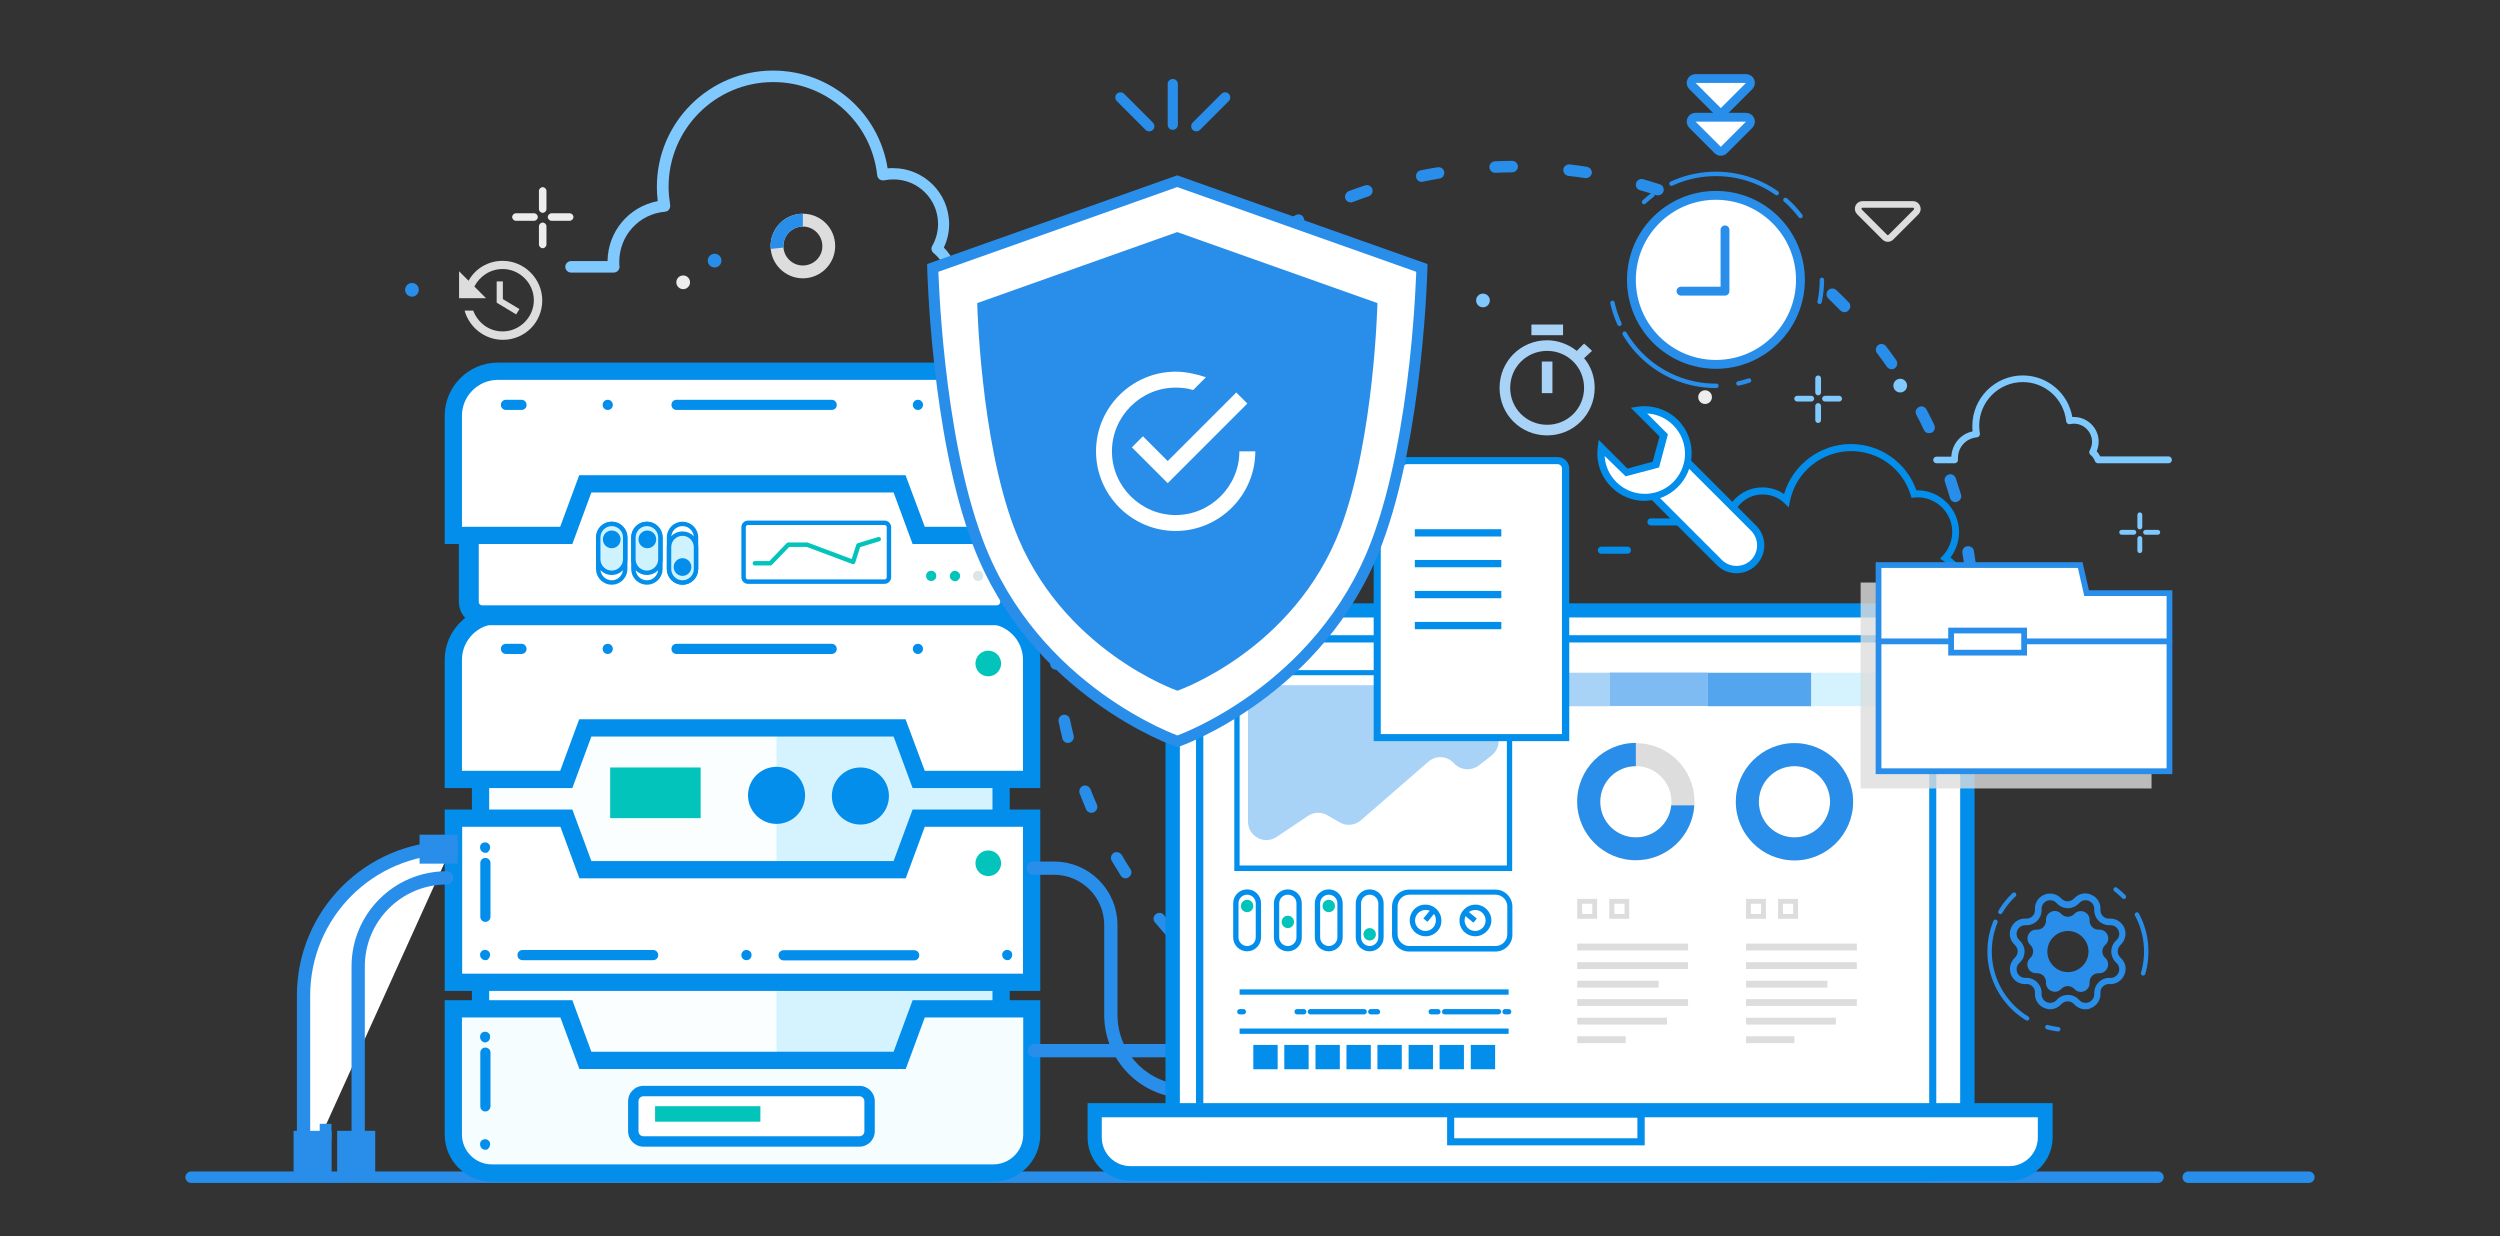 <?xml version="1.0" encoding="utf-8"?>
<!-- Generator: Adobe Illustrator 20.1.0, SVG Export Plug-In . SVG Version: 6.00 Build 0)  -->
<svg version="1.1" xmlns="http://www.w3.org/2000/svg" xmlns:xlink="http://www.w3.org/1999/xlink" x="0px" y="0px"
	 viewBox="0 0 1130 558.8" style="enable-background:new 0 0 1130 558.8;" xml:space="preserve">
<rect x="0" y="0" width="1130" height="558.8" fill="#333333" stroke="none"/>
<style type="text/css">
	
		.st0{fill-rule:evenodd;clip-rule:evenodd;fill:#BC1723;stroke:#80C9FF;stroke-linecap:round;stroke-linejoin:round;stroke-miterlimit:10;}
	.st1{fill-rule:evenodd;clip-rule:evenodd;fill:none;stroke:#EDEDED;stroke-miterlimit:10;}
	
		.st2{fill-rule:evenodd;clip-rule:evenodd;fill:#FFFFFF;stroke:#80C9FF;stroke-width:2;stroke-linecap:round;stroke-linejoin:round;stroke-miterlimit:10;}
	.st3{fill-rule:evenodd;clip-rule:evenodd;fill:#EDEDED;}
	.st4{fill:#FFFFFF;stroke:#288EEA;stroke-width:2;stroke-linecap:round;stroke-miterlimit:10;}
	.st5{fill:#FFFFFF;stroke:#288EEA;stroke-linecap:round;stroke-miterlimit:10;}
	.st6{fill:none;stroke:#288EEA;stroke-width:2;stroke-linecap:round;stroke-linejoin:bevel;stroke-dasharray:2.968,9.894;}
	.st7{fill:#FFFFFF;}
	.st8{fill:#288EEA;}
	.st9{fill:#DDDDDD;}
	.st10{opacity:0.8;fill:#DDDDDD;}
	.st11{fill-rule:evenodd;clip-rule:evenodd;fill:#FFFFFF;}
	.st12{fill-rule:evenodd;clip-rule:evenodd;fill:#288EEA;}
	.st13{fill-rule:evenodd;clip-rule:evenodd;fill:#80C9FF;}
	
		.st14{fill-rule:evenodd;clip-rule:evenodd;fill:none;stroke:#80C9FF;stroke-width:2;stroke-linecap:round;stroke-linejoin:round;stroke-miterlimit:10;}
	
		.st15{fill-rule:evenodd;clip-rule:evenodd;fill:#CB2229;stroke:#80C9FF;stroke-linecap:round;stroke-linejoin:round;stroke-miterlimit:10;}
	
		.st16{fill-rule:evenodd;clip-rule:evenodd;fill:#FFFFFF;stroke:#80C9FF;stroke-linecap:round;stroke-linejoin:round;stroke-miterlimit:10;}
	.st17{fill-rule:evenodd;clip-rule:evenodd;fill:#F7F7F7;}
	.st18{fill:#FFFFFF;stroke:#F0FBFF;stroke-width:5;stroke-miterlimit:10;}
	.st19{fill:none;stroke:#F0FBFF;stroke-width:5;stroke-linecap:round;stroke-miterlimit:10;}
	.st20{fill:none;stroke:#F0FBFF;stroke-width:5;stroke-miterlimit:10;}
	.st21{fill:#EDEDED;}
	.st22{fill:#80C9FF;}
	.st23{opacity:0.8;}
	.st24{fill:#FAFEFF;}
	.st25{fill:#D4F3FF;}
	.st26{fill:#028EEA;}
	.st27{fill:#F5FDFF;}
	.st28{fill:#02C4BA;}
	.st29{fill:#F0FBFF;}
	
		.st30{fill:none;stroke:#288EEA;stroke-width:2;stroke-linecap:round;stroke-linejoin:round;stroke-miterlimit:10;stroke-dasharray:10,50,5;}
	.st31{fill:#FFFFFF;stroke:#028EEA;stroke-width:9;stroke-miterlimit:10;}
	.st32{fill:none;stroke:#028EEA;stroke-width:2;stroke-miterlimit:10;}
	.st33{fill:#CFF2FF;stroke:#028EEA;stroke-width:2;stroke-miterlimit:10;}
	.st34{fill:#DCE6E4;}
	.st35{fill:none;stroke:#02C4BA;stroke-width:2;stroke-linecap:round;stroke-linejoin:round;stroke-miterlimit:10;}
	.st36{fill:none;stroke:#DDDDDD;stroke-width:4;stroke-miterlimit:10;}
	.st37{fill:#78DBFF;}
	.st38{fill:#FFFFFF;stroke:#288EEA;stroke-width:6;stroke-linecap:round;stroke-miterlimit:10;}
	.st39{fill:#FFFFFF;stroke:#288EEA;stroke-width:5;stroke-linecap:round;stroke-miterlimit:10;}
	.st40{fill:none;stroke:#288EEA;stroke-width:4;stroke-linecap:round;stroke-miterlimit:10;}
	.st41{fill:none;stroke:#288EEA;stroke-width:6;stroke-linecap:round;stroke-miterlimit:10;}
	.st42{fill:#FFFFFF;stroke:#288EEA;stroke-width:4;stroke-miterlimit:10;}
	.st43{fill:none;stroke:#DDDDDD;stroke-width:3;stroke-miterlimit:10;}
	.st44{fill:#A9D2F7;}
	.st45{fill:#7EBBF2;}
	.st46{fill:#53A5EE;}
	.st47{fill:#FFFFFF;stroke:#288EEA;stroke-width:4;stroke-linecap:round;stroke-linejoin:round;stroke-miterlimit:10;}
	.st48{fill:#FFFFFF;stroke:#288EEA;stroke-width:5;stroke-miterlimit:10;}
	.st49{fill-rule:evenodd;clip-rule:evenodd;fill:#A9D2F7;}
	.st50{fill-rule:evenodd;clip-rule:evenodd;fill:none;}
	.st51{fill-rule:evenodd;clip-rule:evenodd;fill:#DDDDDD;}
</style>
<g id="Layer_1">
	<g>
		<g>
			<path class="st8" d="M676.2,493.5c0,0-0.1,0-0.1,0c-2.6-0.1-5.2-0.3-7.8-0.5c-1.4-0.1-2.5-1.4-2.4-2.8c0.1-1.4,1.4-2.5,2.8-2.4
				c2.5,0.2,5.1,0.3,7.6,0.4c1.4,0.1,2.6,1.3,2.5,2.7C678.7,492.4,677.6,493.5,676.2,493.5z M701.9,492.9c-1.3,0-2.5-1-2.6-2.4
				c-0.1-1.4,0.9-2.7,2.4-2.8c2.5-0.2,5.1-0.5,7.6-0.8c1.4-0.2,2.7,0.8,2.9,2.3c0.2,1.4-0.8,2.7-2.3,2.9c-2.6,0.3-5.2,0.6-7.8,0.8
				C702.1,492.9,702,492.9,701.9,492.9z M643,489.5c-0.2,0-0.3,0-0.5-0.1c-2.6-0.5-5.1-1.1-7.6-1.7c-1.4-0.3-2.3-1.7-1.9-3.1
				c0.3-1.4,1.8-2.3,3.1-1.9c2.5,0.6,5,1.1,7.4,1.7c1.4,0.3,2.3,1.7,2,3.1C645.3,488.7,644.2,489.5,643,489.5z M734.9,487.5
				c-1.2,0-2.2-0.8-2.5-2c-0.3-1.4,0.5-2.8,1.9-3.2c2.5-0.6,4.9-1.3,7.4-2c1.4-0.4,2.8,0.4,3.2,1.8c0.4,1.4-0.4,2.8-1.8,3.2
				c-2.5,0.7-5,1.4-7.6,2C735.3,487.5,735.1,487.5,734.9,487.5z M610.9,480.2c-0.3,0-0.6-0.1-0.9-0.2c-2.4-0.9-4.9-1.9-7.3-2.9
				c-1.3-0.6-1.9-2.1-1.4-3.4c0.6-1.3,2.1-1.9,3.4-1.4c2.3,1,4.7,1.9,7.1,2.8c1.3,0.5,2,2,1.5,3.4
				C612.9,479.6,611.9,480.2,610.9,480.2z M766.6,476.8c-1,0-2-0.6-2.4-1.6c-0.6-1.3,0-2.9,1.4-3.4c2.3-1,4.6-2,6.9-3.1
				c1.3-0.6,2.9-0.1,3.5,1.2c0.6,1.3,0.1,2.9-1.2,3.5c-2.3,1.1-4.7,2.2-7.1,3.2C767.3,476.7,767,476.8,766.6,476.8z M580.6,465.9
				c-0.4,0-0.9-0.1-1.3-0.3c-2.3-1.3-4.5-2.7-6.7-4c-1.2-0.8-1.6-2.4-0.8-3.6c0.8-1.2,2.4-1.6,3.6-0.8c2.2,1.4,4.3,2.7,6.5,3.9
				c1.2,0.7,1.7,2.3,1,3.6C582.4,465.4,581.5,465.9,580.6,465.9z M796.1,461.2c-0.9,0-1.7-0.4-2.2-1.2c-0.8-1.2-0.4-2.8,0.8-3.6
				c2.1-1.4,4.3-2.8,6.3-4.2c1.2-0.8,2.8-0.5,3.6,0.7c0.8,1.2,0.5,2.8-0.7,3.6c-2.1,1.5-4.3,2.9-6.5,4.3
				C797.1,461,796.6,461.2,796.1,461.2z M553.1,446.9c-0.6,0-1.2-0.2-1.6-0.6c-2-1.7-4-3.3-6-5.1c-1.1-1-1.2-2.6-0.2-3.7
				c1-1.1,2.6-1.2,3.7-0.2c1.9,1.7,3.8,3.3,5.8,4.9c1.1,0.9,1.3,2.5,0.4,3.7C554.6,446.5,553.8,446.9,553.1,446.9z M822.8,441
				c-0.7,0-1.4-0.3-1.9-0.9c-1-1.1-0.9-2.7,0.2-3.7c1.9-1.7,3.8-3.4,5.6-5.2c1-1,2.7-1,3.7,0.1c1,1,1,2.7-0.1,3.7
				c-1.9,1.8-3.8,3.6-5.7,5.3C824,440.8,823.4,441,822.8,441z M529,423.7c-0.7,0-1.4-0.3-1.9-0.9c-1.7-1.9-3.4-3.9-5.1-5.9
				c-0.9-1.1-0.8-2.7,0.4-3.7c1.1-0.9,2.8-0.8,3.7,0.4c1.6,2,3.3,3.9,5,5.8c1,1.1,0.9,2.7-0.2,3.7
				C530.2,423.5,529.6,423.7,529,423.7z M845.9,416.8c-0.6,0-1.2-0.2-1.6-0.6c-1.1-0.9-1.3-2.5-0.4-3.7c1.6-2,3.2-4,4.7-6
				c0.9-1.1,2.5-1.4,3.6-0.5c1.1,0.9,1.4,2.5,0.5,3.6c-1.6,2.1-3.2,4.1-4.8,6.2C847.4,416.5,846.6,416.8,845.9,416.8z M508.8,397
				c-0.9,0-1.7-0.4-2.2-1.2c-1.4-2.2-2.7-4.4-4.1-6.7c-0.7-1.2-0.3-2.8,0.9-3.6c1.2-0.7,2.8-0.3,3.6,0.9c1.3,2.2,2.6,4.4,4,6.5
				c0.8,1.2,0.4,2.8-0.8,3.6C509.8,396.9,509.3,397,508.8,397z M864.8,389.2c-0.4,0-0.9-0.1-1.3-0.3c-1.2-0.7-1.7-2.3-1-3.6
				c1.3-2.2,2.5-4.4,3.7-6.7c0.7-1.3,2.2-1.8,3.5-1.1c1.3,0.7,1.8,2.2,1.1,3.5c-1.2,2.3-2.5,4.6-3.8,6.9
				C866.6,388.7,865.7,389.2,864.8,389.2z M493.3,367.4c-1,0-2-0.6-2.4-1.6c-1-2.4-2-4.8-2.9-7.2c-0.5-1.3,0.2-2.8,1.5-3.4
				c1.3-0.5,2.8,0.2,3.4,1.5c0.9,2.4,1.9,4.7,2.9,7c0.6,1.3-0.1,2.9-1.4,3.4C494,367.4,493.6,367.4,493.3,367.4z M879.1,358.9
				c-0.3,0-0.6-0.1-0.9-0.2c-1.3-0.5-2-2-1.5-3.4c0.9-2.4,1.7-4.8,2.6-7.2c0.5-1.4,1.9-2.1,3.3-1.6c1.4,0.5,2.1,1.9,1.6,3.3
				c-0.8,2.5-1.7,5-2.6,7.4C881.1,358.3,880.1,358.9,879.1,358.9z M482.7,335.8c-1.2,0-2.2-0.8-2.5-2c-0.6-2.5-1.2-5.1-1.7-7.6
				c-0.3-1.4,0.6-2.8,2-3.1c1.4-0.3,2.8,0.6,3.1,2c0.5,2.5,1.1,5,1.7,7.4c0.3,1.4-0.5,2.8-1.9,3.2
				C483.1,335.7,482.9,335.8,482.7,335.8z M888.3,326.7c-0.2,0-0.3,0-0.5,0c-1.4-0.3-2.3-1.7-2-3.1c0.5-2.5,0.9-5,1.4-7.5
				c0.2-1.4,1.6-2.4,3-2.2c1.4,0.2,2.4,1.6,2.2,3c-0.4,2.6-0.9,5.1-1.4,7.7C890.6,325.9,889.5,326.7,888.3,326.7z M477.3,302.7
				c-1.3,0-2.5-1-2.6-2.4c-0.2-2.6-0.4-5.2-0.5-7.8c-0.1-1.4,1-2.7,2.5-2.7c1.5,0,2.7,1.1,2.7,2.5c0.1,2.5,0.3,5.1,0.5,7.6
				c0.1,1.4-1,2.7-2.4,2.8C477.4,302.7,477.4,302.7,477.3,302.7z M892.2,293.5C892.2,293.5,892.1,293.5,892.2,293.5
				c-1.5-0.1-2.7-1.3-2.6-2.7c0.1-2.5,0.1-5.1,0.1-7.6v-0.4c0-1.4,1.2-2.6,2.6-2.6c1.4,0,2.6,1.2,2.6,2.6v0.4c0,2.6,0,5.2-0.1,7.8
				C894.7,292.4,893.6,293.5,892.2,293.5z M477.3,269.3c-0.1,0-0.1,0-0.2,0c-1.4-0.1-2.5-1.4-2.4-2.8c0.2-2.6,0.5-5.2,0.8-7.8
				c0.2-1.4,1.5-2.4,2.9-2.3c1.4,0.2,2.5,1.5,2.3,2.9c-0.3,2.5-0.5,5-0.7,7.6C479.8,268.3,478.6,269.3,477.3,269.3z M890.7,259.7
				c-1.3,0-2.4-1-2.6-2.3c-0.3-2.5-0.7-5-1.1-7.5c-0.2-1.4,0.7-2.8,2.2-3c1.4-0.2,2.8,0.7,3,2.1c0.4,2.6,0.8,5.1,1.1,7.7
				c0.2,1.4-0.8,2.7-2.3,2.9C890.9,259.7,890.8,259.7,890.7,259.7z M482.6,236.3c-0.2,0-0.4,0-0.6-0.1c-1.4-0.3-2.3-1.7-1.9-3.1
				c0.6-2.5,1.3-5.1,2-7.6c0.4-1.4,1.8-2.2,3.2-1.8c1.4,0.4,2.2,1.8,1.8,3.2c-0.7,2.4-1.3,4.9-1.9,7.4
				C484.8,235.5,483.7,236.3,482.6,236.3z M883.9,227c-1.1,0-2.2-0.7-2.5-1.9c-0.7-2.4-1.5-4.9-2.3-7.3c-0.5-1.4,0.3-2.8,1.6-3.3
				c1.4-0.5,2.8,0.3,3.3,1.6c0.8,2.5,1.6,5,2.4,7.5c0.4,1.4-0.4,2.8-1.8,3.2C884.4,226.9,884.1,227,883.9,227z M493.1,204.5
				c-0.3,0-0.7-0.1-1-0.2c-1.3-0.6-1.9-2.1-1.4-3.4c1-2.4,2.1-4.8,3.2-7.2c0.6-1.3,2.2-1.9,3.5-1.2c1.3,0.6,1.9,2.2,1.3,3.5
				c-1.1,2.3-2.1,4.6-3.1,7C495.1,203.9,494.1,204.5,493.1,204.5z M871.9,195.8c-1,0-1.9-0.5-2.3-1.5c-1.1-2.3-2.2-4.6-3.4-6.8
				c-0.7-1.3-0.2-2.8,1.1-3.5c1.3-0.7,2.8-0.2,3.5,1.1c1.2,2.3,2.4,4.6,3.5,7c0.6,1.3,0.1,2.9-1.2,3.5
				C872.6,195.7,872.2,195.8,871.9,195.8z M508.7,174.9c-0.5,0-1-0.1-1.4-0.4c-1.2-0.8-1.6-2.4-0.8-3.6c1.4-2.2,2.8-4.4,4.3-6.5
				c0.8-1.2,2.4-1.5,3.6-0.7c1.2,0.8,1.5,2.4,0.7,3.6c-1.4,2.1-2.8,4.2-4.2,6.4C510.4,174.5,509.5,174.9,508.7,174.9z M855,166.9
				c-0.8,0-1.6-0.4-2.1-1.1c-1.5-2.1-2.9-4.1-4.5-6.2c-0.9-1.1-0.6-2.8,0.5-3.6c1.1-0.9,2.8-0.6,3.6,0.5c1.6,2.1,3.1,4.2,4.6,6.3
				c0.8,1.2,0.5,2.8-0.6,3.6C856,166.8,855.5,166.9,855,166.9z M528.7,148.1c-0.6,0-1.2-0.2-1.7-0.7c-1.1-1-1.2-2.6-0.2-3.7
				c1.7-2,3.5-3.9,5.3-5.8c1-1,2.6-1.1,3.7-0.1c1,1,1.1,2.6,0.1,3.7c-1.8,1.8-3.5,3.7-5.2,5.6C530.2,147.8,529.5,148.1,528.7,148.1z
				 M833.7,141.1c-0.7,0-1.4-0.3-1.9-0.8c-1.8-1.8-3.6-3.6-5.4-5.4c-1-1-1.1-2.6-0.1-3.7c1-1,2.6-1.1,3.7-0.1
				c1.9,1.8,3.7,3.6,5.6,5.5c1,1,1,2.7-0.1,3.7C835,140.9,834.4,141.1,833.7,141.1z M552.8,124.9c-0.8,0-1.5-0.3-2-1
				c-0.9-1.1-0.7-2.8,0.4-3.7c2-1.6,4.1-3.3,6.1-4.8c1.1-0.9,2.8-0.6,3.6,0.5c0.9,1.1,0.6,2.8-0.5,3.6c-2,1.5-4,3.1-6,4.7
				C554,124.7,553.4,124.9,552.8,124.9z M808.6,119.1c-0.5,0-1.1-0.2-1.6-0.5c-2-1.5-4.1-3-6.2-4.5c-1.2-0.8-1.5-2.4-0.7-3.6
				c0.8-1.2,2.4-1.5,3.6-0.7c2.1,1.5,4.3,3,6.4,4.6c1.2,0.9,1.4,2.5,0.5,3.6C810.1,118.7,809.4,119.1,808.6,119.1z M580.3,105.9
				c-0.9,0-1.8-0.5-2.3-1.3c-0.7-1.2-0.3-2.8,0.9-3.6c2.3-1.3,4.5-2.6,6.8-3.8c1.3-0.7,2.8-0.2,3.5,1.1c0.7,1.3,0.2,2.8-1.1,3.5
				c-2.2,1.2-4.5,2.4-6.7,3.7C581.2,105.8,580.8,105.9,580.3,105.9z M780.2,101.3c-0.4,0-0.8-0.1-1.2-0.3c-2.3-1.2-4.5-2.3-6.8-3.4
				c-1.3-0.6-1.9-2.2-1.2-3.5c0.6-1.3,2.2-1.9,3.5-1.2c2.4,1.1,4.7,2.3,7,3.5c1.3,0.7,1.8,2.2,1.1,3.5
				C782.1,100.8,781.2,101.3,780.2,101.3z M610.5,91.5c-1,0-2-0.6-2.4-1.7c-0.5-1.3,0.2-2.8,1.5-3.4c2.4-0.9,4.9-1.8,7.4-2.6
				c1.4-0.5,2.8,0.3,3.3,1.6c0.5,1.4-0.3,2.8-1.6,3.3c-2.4,0.8-4.8,1.7-7.2,2.6C611.1,91.5,610.8,91.5,610.5,91.5z M749.4,88.3
				c-0.3,0-0.5,0-0.8-0.1c-2.4-0.8-4.8-1.5-7.3-2.2c-1.4-0.4-2.2-1.8-1.8-3.2c0.4-1.4,1.8-2.2,3.2-1.8c2.5,0.7,5,1.5,7.5,2.3
				c1.4,0.4,2.1,1.9,1.7,3.3C751.5,87.6,750.5,88.3,749.4,88.3z M642.6,82.2c-1.2,0-2.3-0.8-2.5-2.1c-0.3-1.4,0.6-2.8,2-3.1
				c2.5-0.5,5.1-1,7.7-1.4c1.4-0.2,2.8,0.7,3,2.1c0.2,1.4-0.7,2.8-2.1,3c-2.5,0.4-5,0.9-7.5,1.4C642.9,82.2,642.8,82.2,642.6,82.2z
				 M716.9,80.5c-0.1,0-0.3,0-0.4,0c-2.5-0.4-5-0.7-7.6-1c-1.4-0.2-2.4-1.5-2.3-2.9c0.2-1.4,1.5-2.4,2.9-2.3
				c2.6,0.3,5.2,0.7,7.8,1.1c1.4,0.2,2.4,1.6,2.2,3C719.2,79.5,718.1,80.5,716.9,80.5z M675.8,78.1c-1.4,0-2.5-1.1-2.6-2.5
				c-0.1-1.4,1.1-2.6,2.5-2.7c2.6-0.1,5.2-0.2,7.8-0.2c0,0,0,0,0,0c1.4,0,2.6,1.2,2.6,2.6c0,1.4-1.2,2.6-2.6,2.6
				c-2.6,0-5.1,0.1-7.6,0.2C675.9,78.1,675.8,78.1,675.8,78.1z"/>
		</g>
		<g>
			<line class="st7" x1="975.4" y1="532.1" x2="86.4" y2="532.1"/>
			<path class="st8" d="M86.4,534.7h889c1.4,0,2.6-1.2,2.6-2.6c0-1.4-1.2-2.6-2.6-2.6h-889c-1.4,0-2.6,1.2-2.6,2.6
				C83.8,533.5,85,534.7,86.4,534.7z"/>
		</g>
		<g>
			<circle class="st7" cx="458.4" cy="125.5" r="1.5"/>
		</g>
		<g>
			<circle class="st7" cx="464.5" cy="125.5" r="1.5"/>
		</g>
		<g>
			<circle class="st7" cx="470.6" cy="125.5" r="1.5"/>
		</g>
		<g>
			<line class="st7" x1="989.1" y1="532.1" x2="1043.6" y2="532.1"/>
			<path class="st8" d="M989.1,534.7h54.5c1.4,0,2.6-1.2,2.6-2.6c0-1.4-1.2-2.6-2.6-2.6h-54.5c-1.4,0-2.6,1.2-2.6,2.6
				C986.5,533.5,987.6,534.7,989.1,534.7z"/>
		</g>
		<g>
			<circle class="st3" cx="308.8" cy="127.6" r="3.1"/>
		</g>
		<g>
			<circle class="st12" cx="323" cy="117.8" r="3.1"/>
		</g>
		<g>
			<circle class="st12" cx="186.2" cy="131" r="3.1"/>
		</g>
		<g>
			<circle class="st3" cx="770.7" cy="179.5" r="3.1"/>
		</g>
		<g>
			<circle class="st13" cx="670.3" cy="135.8" r="3.1"/>
		</g>
		<g>
			<circle class="st13" cx="858.9" cy="174.3" r="3.1"/>
		</g>
		<g>
			<g>
				<path class="st13" d="M968.3,238.2c0,0.6-0.5,1.1-1.1,1.1l0,0c-0.6,0-1.1-0.5-1.1-1.1v-5.5c0-0.6,0.5-1.1,1.1-1.1l0,0
					c0.6,0,1.1,0.5,1.1,1.1V238.2z"/>
			</g>
			<g>
				<path class="st13" d="M968.3,248.9c0,0.6-0.5,1.1-1.1,1.1l0,0c-0.6,0-1.1-0.5-1.1-1.1v-5.5c0-0.6,0.5-1.1,1.1-1.1l0,0
					c0.6,0,1.1,0.5,1.1,1.1V248.9z"/>
			</g>
			<g>
				<path class="st13" d="M969.8,241.7c-0.6,0-1.1-0.5-1.1-1.1l0,0c0-0.6,0.5-1.1,1.1-1.1h5.5c0.6,0,1.1,0.5,1.1,1.1l0,0
					c0,0.6-0.5,1.1-1.1,1.1H969.8z"/>
			</g>
			<g>
				<path class="st13" d="M959,241.7c-0.6,0-1.1-0.5-1.1-1.1l0,0c0-0.6,0.5-1.1,1.1-1.1h5.5c0.6,0,1.1,0.5,1.1,1.1l0,0
					c0,0.6-0.5,1.1-1.1,1.1H959z"/>
			</g>
		</g>
		<g>
			<g>
				<path class="st3" d="M247,94.5c0,0.9-0.8,1.7-1.7,1.7l0,0c-0.9,0-1.7-0.8-1.7-1.7v-8.2c0-0.9,0.8-1.7,1.7-1.7l0,0
					c0.9,0,1.7,0.8,1.7,1.7V94.5z"/>
			</g>
			<g>
				<path class="st3" d="M247,110.5c0,0.9-0.8,1.7-1.7,1.7l0,0c-0.9,0-1.7-0.8-1.7-1.7v-8.2c0-0.9,0.8-1.7,1.7-1.7l0,0
					c0.9,0,1.7,0.8,1.7,1.7V110.5z"/>
			</g>
			<g>
				<path class="st3" d="M249.3,99.8c-0.9,0-1.7-0.8-1.7-1.7l0,0c0-0.9,0.8-1.7,1.7-1.7h8.2c0.9,0,1.7,0.8,1.7,1.7l0,0
					c0,0.9-0.8,1.7-1.7,1.7H249.3z"/>
			</g>
			<g>
				<path class="st3" d="M233.2,99.8c-0.9,0-1.7-0.8-1.7-1.7l0,0c0-0.9,0.8-1.7,1.7-1.7h8.2c0.9,0,1.7,0.8,1.7,1.7l0,0
					c0,0.9-0.8,1.7-1.7,1.7H233.2z"/>
			</g>
		</g>
		<g>
			<g>
				<path class="st13" d="M823.1,177.4c0,0.7-0.6,1.3-1.3,1.3l0,0c-0.7,0-1.3-0.6-1.3-1.3v-6.4c0-0.7,0.6-1.3,1.3-1.3l0,0
					c0.7,0,1.3,0.6,1.3,1.3V177.4z"/>
			</g>
			<g>
				<path class="st13" d="M823.1,189.9c0,0.7-0.6,1.3-1.3,1.3l0,0c-0.7,0-1.3-0.6-1.3-1.3v-6.4c0-0.7,0.6-1.3,1.3-1.3l0,0
					c0.7,0,1.3,0.6,1.3,1.3V189.9z"/>
			</g>
			<g>
				<path class="st13" d="M824.9,181.5c-0.7,0-1.3-0.6-1.3-1.3l0,0c0-0.7,0.6-1.3,1.3-1.3h6.4c0.7,0,1.3,0.6,1.3,1.3l0,0
					c0,0.7-0.6,1.3-1.3,1.3H824.9z"/>
			</g>
			<g>
				<path class="st13" d="M812.3,181.5c-0.7,0-1.3-0.6-1.3-1.3l0,0c0-0.7,0.6-1.3,1.3-1.3h6.4c0.7,0,1.3,0.6,1.3,1.3l0,0
					c0,0.7-0.6,1.3-1.3,1.3H812.3z"/>
			</g>
		</g>
		<g>
			<g>
				<path class="st22" d="M462.8,123.2h-33.3c-1.1,0-2.1-0.7-2.4-1.7c-1-2.8-2.8-5.2-5.1-7.1c-1-0.8-1.3-2.2-0.6-3.3
					c1.7-3,2.6-6.5,2.6-9.9c0-11.1-9-20.1-20.1-20.1c-1.4,0-2.8,0.1-4.2,0.4c-0.7,0.1-1.5,0-2.1-0.4c-0.6-0.4-1-1.1-1.1-1.8
					c-2.6-24.1-22.8-42.2-47-42.2c-26.1,0-47.3,21.2-47.3,47.3c0,2.7,0.3,5.5,0.7,8.3c0.1,0.7-0.1,1.5-0.5,2c-0.4,0.6-1.1,0.9-1.8,1
					c-11.8,1-20.7,10.8-20.7,22.7c0,0.7,0,1.3,0.1,2c0.1,0.7-0.2,1.4-0.7,2c-0.5,0.5-1.2,0.8-1.9,0.8h-19.3c-1.4,0-2.6-1.2-2.6-2.6
					c0-1.4,1.2-2.6,2.6-2.6h16.5c0.2-13.5,9.7-24.6,22.7-27.1c-0.3-2.2-0.4-4.4-0.4-6.5c0-29,23.6-52.5,52.5-52.5
					c26,0,47.8,18.8,51.8,44.2c0.8-0.1,1.7-0.1,2.5-0.1c13.9,0,25.3,11.3,25.3,25.3c0,3.7-0.8,7.3-2.4,10.6c1.8,1.8,3.3,3.9,4.4,6.2
					h31.5c1.4,0,2.6,1.2,2.6,2.6C465.4,122.1,464.2,123.2,462.8,123.2z"/>
			</g>
		</g>
		<g>
			<g>
				<path class="st22" d="M980.2,209.4h-31.9c-0.6,0-1.2-0.4-1.4-1c-0.4-1.1-1.1-2.1-2-2.8c-0.6-0.5-0.7-1.3-0.4-1.9
					c0.7-1.2,1.1-2.6,1.1-4c0-4.5-3.7-8.2-8.2-8.2c-0.6,0-1.1,0.1-1.7,0.2c-0.4,0.1-0.9,0-1.2-0.3c-0.3-0.2-0.6-0.6-0.6-1.1
					c-1.1-10-9.5-17.6-19.6-17.6c-10.9,0-19.7,8.9-19.7,19.7c0,1.1,0.1,2.3,0.3,3.5c0.1,0.4,0,0.8-0.3,1.2s-0.6,0.5-1.1,0.6
					c-4.8,0.4-8.5,4.4-8.5,9.3c0,0.3,0,0.5,0,0.8c0,0.4-0.1,0.8-0.4,1.1c-0.3,0.3-0.7,0.5-1.1,0.5h-8.2c-0.8,0-1.5-0.7-1.5-1.5
					c0-0.8,0.7-1.5,1.5-1.5h6.7c0.3-5.6,4.2-10.3,9.6-11.4c-0.1-0.8-0.1-1.7-0.1-2.5c0-12.5,10.2-22.8,22.8-22.8
					c11.1,0,20.5,8,22.4,18.8c6.4-0.4,11.9,4.7,11.9,11.1c0,1.5-0.3,3-0.9,4.4c0.7,0.7,1.2,1.5,1.6,2.3h30.9c0.8,0,1.5,0.7,1.5,1.5
					C981.7,208.8,981,209.4,980.2,209.4z"/>
			</g>
		</g>
		<g>
			<circle class="st28" cx="613.1" cy="478.9" r="5.8"/>
		</g>
		<circle class="st30" cx="775.6" cy="126.5" r="47.9"/>
		<g>
			<path class="st8" d="M942.6,456.2c-1.9,0-3.7-0.8-5.1-2.3c-0.7-0.8-1.8-1.3-2.9-1.3c-1.1,0-2.1,0.5-2.9,1.3c-2,2.2-5,2.9-7.7,1.7
				c-2.7-1.1-4.4-3.8-4.2-6.7c0.1-1.1-0.3-2.2-1.1-3c-0.8-0.8-1.8-1.2-3-1.1c-2.9,0.2-5.6-1.5-6.7-4.2c-1.1-2.7-0.4-5.7,1.7-7.7
				c0.8-0.8,1.3-1.8,1.3-2.9c0-1.1-0.5-2.1-1.3-2.9c-2.2-2-2.9-5-1.7-7.7c1.1-2.7,3.8-4.4,6.7-4.2c1.1,0.1,2.2-0.3,3-1.1
				c0.8-0.8,1.2-1.8,1.1-3c-0.2-2.9,1.5-5.6,4.2-6.7c2.7-1.1,5.7-0.4,7.7,1.7c0.7,0.8,1.8,1.3,2.9,1.3c1.1,0,2.1-0.5,2.9-1.3l0,0
				c2-2.2,5-2.9,7.7-1.7c2.7,1.1,4.4,3.8,4.2,6.7c-0.1,1.1,0.3,2.2,1.1,3c0.8,0.8,1.8,1.2,3,1.1c2.9-0.1,5.6,1.5,6.7,4.2
				c1.1,2.7,0.4,5.7-1.7,7.7c-0.8,0.8-1.3,1.8-1.3,2.9c0,1.1,0.5,2.1,1.3,2.9c2.2,2,2.9,5,1.7,7.7c-1.1,2.7-3.8,4.4-6.7,4.2
				c-1.1-0.1-2.2,0.3-3,1.1c-0.8,0.8-1.2,1.8-1.1,3c0.2,2.9-1.5,5.6-4.2,6.7C944.4,456.1,943.5,456.2,942.6,456.2z M934.7,449.7
				c1.9,0,3.8,0.8,5.1,2.3c1.4,1.5,3.2,1.5,4.4,1c1.2-0.5,2.5-1.8,2.4-3.8c-0.1-1.9,0.6-3.8,2-5.2c1.4-1.4,3.3-2.1,5.2-2
				c2,0.1,3.3-1.2,3.8-2.4c0.5-1.2,0.5-3-1-4.4c-1.4-1.3-2.3-3.2-2.3-5.1c0-1.9,0.8-3.8,2.3-5.1c1.5-1.4,1.5-3.2,1-4.4
				c-0.5-1.2-1.8-2.5-3.8-2.4c-1.9,0.1-3.8-0.6-5.2-2c-1.4-1.4-2.1-3.3-2-5.2c0.1-2-1.2-3.3-2.4-3.8c-1.2-0.5-3-0.5-4.4,1
				c-1.3,1.4-3.2,2.3-5.1,2.3c-1.9,0-3.8-0.8-5.1-2.3c-1.4-1.5-3.2-1.5-4.4-1c-1.2,0.5-2.5,1.8-2.4,3.8c0.1,1.9-0.6,3.8-2,5.2
				c-1.4,1.4-3.3,2.1-5.2,2c-2-0.1-3.3,1.2-3.8,2.4c-0.5,1.2-0.5,3,1,4.4c1.4,1.3,2.3,3.2,2.3,5.1c0,1.9-0.8,3.8-2.3,5.1
				c-1.5,1.4-1.5,3.2-1,4.4c0.5,1.2,1.8,2.5,3.8,2.4c1.9-0.1,3.8,0.6,5.2,2c1.4,1.4,2.1,3.3,2,5.2c-0.1,2,1.2,3.3,2.4,3.8
				c1.2,0.5,3,0.5,4.4-1C930.9,450.5,932.7,449.7,934.7,449.7z"/>
		</g>
		<path class="st8" d="M951.6,427.1c2.8-2.5,0.9-7.1-2.9-6.9c-2.4,0.1-4.3-1.8-4.2-4.2c0.2-3.7-4.4-5.6-6.9-2.9v0
			c-1.6,1.7-4.3,1.7-5.9,0v0c-2.5-2.8-7.1-0.9-6.9,2.9c0.1,2.4-1.8,4.3-4.2,4.2l0,0c-3.7-0.2-5.6,4.4-2.9,6.9c1.7,1.6,1.7,4.3,0,5.9
			c-2.8,2.5-0.9,7.1,2.9,6.9l0,0c2.4-0.1,4.3,1.8,4.2,4.2c-0.2,3.7,4.4,5.6,6.9,2.9l0,0c1.6-1.7,4.3-1.7,5.9,0l0,0
			c2.5,2.8,7.1,0.9,6.9-2.9c-0.1-2.4,1.8-4.3,4.2-4.2c3.7,0.2,5.6-4.4,2.9-6.9C949.8,431.4,949.8,428.7,951.6,427.1z M934.7,439.4
			c-5.1,0-9.3-4.2-9.3-9.3c0-5.1,4.2-9.3,9.3-9.3c5.1,0,9.3,4.2,9.3,9.3C944,435.2,939.8,439.4,934.7,439.4z"/>
		<circle class="st30" cx="934.7" cy="430.1" r="35.4"/>
		<g>
			<g>
				<rect x="391.2" y="441.9" class="st9" width="62.3" height="3.8"/>
			</g>
			<g>
				<circle class="st12" cx="207.3" cy="223.3" r="3.1"/>
			</g>
			<g>
				<g>
					<path class="st3" d="M253,211.4c0,0.9-0.8,1.7-1.7,1.7l0,0c-0.9,0-1.7-0.8-1.7-1.7v-8.2c0-0.9,0.8-1.7,1.7-1.7l0,0
						c0.9,0,1.7,0.8,1.7,1.7V211.4z"/>
				</g>
				<g>
					<path class="st3" d="M253,227.4c0,0.9-0.8,1.7-1.7,1.7l0,0c-0.9,0-1.7-0.8-1.7-1.7v-8.2c0-0.9,0.8-1.7,1.7-1.7l0,0
						c0.9,0,1.7,0.8,1.7,1.7V227.4z"/>
				</g>
				<g>
					<path class="st3" d="M255.2,216.7c-0.9,0-1.7-0.8-1.7-1.7l0,0c0-0.9,0.8-1.7,1.7-1.7h8.2c0.9,0,1.7,0.8,1.7,1.7l0,0
						c0,0.9-0.8,1.7-1.7,1.7H255.2z"/>
				</g>
				<g>
					<path class="st3" d="M239.2,216.7c-0.9,0-1.7-0.8-1.7-1.7l0,0c0-0.9,0.8-1.7,1.7-1.7h8.2c0.9,0,1.7,0.8,1.7,1.7l0,0
						c0,0.9-0.8,1.7-1.7,1.7H239.2z"/>
				</g>
			</g>
			<g>
				<rect x="217.2" y="317.4" class="st24" width="235.3" height="190"/>
			</g>
			<g>
				<rect x="351" y="317.4" class="st25" width="101.5" height="190"/>
			</g>
			<g>
				<path class="st26" d="M456.4,511.3H213.3V313.5h243.1V511.3z M221.1,503.5h227.5V321.3H221.1V503.5z"/>
			</g>
			<g>
				<path class="st27" d="M466.3,456v56.9c0,9.6-7.8,17.4-17.4,17.4H222.3c-0.6,0-1.2,0-1.8-0.1c-8.7-0.9-15.6-8.3-15.6-17.3V456
					H256l8.6,23.3h142.1l8.6-23.3H466.3z"/>
				<path class="st26" d="M449,534.1H222.3c-11.7,0-21.3-9.5-21.3-21.3v-60.7h57.7l8.6,23.3h136.6l8.6-23.3h57.7v60.7
					C470.2,524.6,460.7,534.1,449,534.1z M208.8,459.9v52.9c0,7.4,6,13.5,13.5,13.5H449c7.4,0,13.5-6,13.5-13.5v-52.9H418l-8.6,23.3
					H261.9l-8.6-23.3H208.8z"/>
			</g>
			<g>
				<polygon class="st7" points="466.3,369.8 466.3,444 204.9,444 204.9,369.8 256,369.8 259.5,379.4 264.6,393.1 406.6,393.1 
					415.3,369.8 				"/>
				<path class="st26" d="M470.2,447.9H201v-82h57.7l8.6,23.3h136.6l8.6-23.3h57.7V447.9z M208.8,440.1h253.6v-66.4H418l-8.6,23.3
					H261.9l-8.6-23.3h-44.4V440.1z"/>
			</g>
			<g>
				<path class="st7" d="M204.9,352.3v-54.1c0-11.1,9-20.1,20.1-20.1h221.2c11.1,0,20.1,9,20.1,20.1v54.1h-51.1l-8.6-23.3H264.6
					l-8.6,23.3H204.9z"/>
				<path class="st26" d="M470.2,356.2h-57.7l-8.6-23.3H267.3l-8.6,23.3H201v-58c0-13.2,10.8-24,24-24h221.2c13.2,0,24,10.8,24,24
					V356.2z M418,348.4h44.4v-50.2c0-8.9-7.3-16.2-16.2-16.2H225c-8.9,0-16.2,7.3-16.2,16.2v50.2h44.4l8.6-23.3h147.5L418,348.4z"/>
			</g>
			<g>
				<rect x="275.8" y="346.9" class="st28" width="40.9" height="22.9"/>
			</g>
			<g>
				<circle class="st26" cx="388.9" cy="359.8" r="12.9"/>
			</g>
			<g>
				<circle class="st28" cx="446.7" cy="299.9" r="5.8"/>
			</g>
			<g>
				<circle class="st28" cx="446.7" cy="390.2" r="5.8"/>
			</g>
			<g>
				<circle class="st26" cx="351" cy="359.5" r="12.9"/>
			</g>
			<g>
				<path class="st7" d="M390.1,516H289.3c-1.6,0-3-1.4-3-3v-16.9c0-1.6,1.4-3,3-3h100.8c1.6,0,3,1.4,3,3V513
					C393.1,514.6,391.7,516,390.1,516z"/>
				<path class="st26" d="M388.4,518.3h-97.5c-3.9,0-7-3.1-7-7v-13.5c0-3.9,3.1-7,7-7h97.5c3.9,0,7,3.1,7,7v13.5
					C395.4,515.2,392.3,518.3,388.4,518.3z M290.9,495.5c-1.3,0-2.3,1-2.3,2.3v13.5c0,1.3,1,2.3,2.3,2.3h97.5c1.3,0,2.3-1,2.3-2.3
					v-13.5c0-1.3-1-2.3-2.3-2.3H290.9z"/>
			</g>
			<g>
				<rect x="296.1" y="500" class="st28" width="47.6" height="7"/>
			</g>
			<g>
				<path class="st26" d="M414.9,295.6c-1.3,0-2.3-1-2.3-2.3c0-1.3,1-2.3,2.3-2.3c1.3,0,2.3,1,2.3,2.3
					C417.2,294.5,416.2,295.6,414.9,295.6z M375.9,295.6h-70.1c-1.3,0-2.3-1-2.3-2.3c0-1.3,1-2.3,2.3-2.3h70.1c1.3,0,2.3,1,2.3,2.3
					C378.3,294.5,377.2,295.6,375.9,295.6z M274.7,295.6c-1.3,0-2.3-1-2.3-2.3c0-1.3,1-2.3,2.3-2.3c1.3,0,2.3,1,2.3,2.3
					C277,294.5,276,295.6,274.7,295.6z M235.7,295.6h-7c-1.3,0-2.3-1-2.3-2.3c0-1.3,1-2.3,2.3-2.3h7c1.3,0,2.3,1,2.3,2.3
					C238.1,294.5,237,295.6,235.7,295.6z"/>
			</g>
			<g>
				<g>
					<path class="st26" d="M455.4,434c-0.6,0-1.2-0.2-1.7-0.7c-0.2-0.2-0.4-0.5-0.5-0.7c-0.1-0.3-0.2-0.6-0.2-0.9c0-0.2,0-0.3,0-0.5
						c0-0.2,0.1-0.3,0.1-0.4c0-0.1,0.1-0.3,0.2-0.4c0.1-0.1,0.2-0.2,0.3-0.4c0.5-0.5,1.4-0.8,2.1-0.6c0.2,0,0.3,0.1,0.4,0.1
						c0.1,0,0.3,0.1,0.4,0.2c0.1,0.1,0.2,0.2,0.4,0.3c0.1,0.1,0.2,0.2,0.3,0.4c0.1,0.1,0.2,0.3,0.2,0.4c0,0.1,0.1,0.3,0.1,0.4
						c0,0.2,0,0.3,0,0.5c0,0.3-0.1,0.6-0.2,0.9c-0.1,0.3-0.3,0.5-0.5,0.7C456.6,433.8,456,434,455.4,434z"/>
				</g>
				<g>
					<path class="st26" d="M413.2,434.1h-59c-1.3,0-2.3-1-2.3-2.3s1-2.3,2.3-2.3h59c1.3,0,2.3,1,2.3,2.3S414.5,434.1,413.2,434.1z"
						/>
				</g>
				<g>
					<path class="st26" d="M337.4,434c-1.3,0-2.3-1-2.3-2.3c0-1.3,1-2.3,2.3-2.3c1.3,0,2.3,1,2.3,2.3C339.7,433,338.7,434,337.4,434
						z M295.2,434h-59c-1.3,0-2.3-1-2.3-2.3c0-1.3,1-2.3,2.3-2.3h59c1.3,0,2.3,1,2.3,2.3C297.6,433,296.5,434,295.2,434z"/>
				</g>
				<g>
					<path class="st26" d="M219.4,434c-0.6,0-1.2-0.2-1.7-0.7c-0.2-0.2-0.4-0.5-0.5-0.7c-0.1-0.3-0.2-0.6-0.2-0.9c0-0.2,0-0.3,0-0.5
						s0.1-0.3,0.1-0.4c0-0.1,0.1-0.3,0.2-0.4c0.1-0.1,0.2-0.2,0.3-0.4c0.5-0.5,1.4-0.8,2.1-0.6c0.2,0,0.3,0.1,0.4,0.1
						c0.1,0,0.3,0.1,0.4,0.2c0.1,0.1,0.2,0.2,0.4,0.3c0.1,0.1,0.2,0.2,0.3,0.4c0.1,0.1,0.2,0.3,0.2,0.4c0,0.1,0.1,0.3,0.1,0.4
						c0,0.2,0,0.3,0,0.5c0,0.3-0.1,0.6-0.2,0.9c-0.1,0.3-0.3,0.5-0.5,0.7C220.6,433.8,220,434,219.4,434z"/>
				</g>
				<g>
					<path class="st26" d="M219.4,416.7c-1.3,0-2.3-1-2.3-2.3v-24.3c0-1.3,1-2.3,2.3-2.3s2.3,1,2.3,2.3v24.3
						C221.7,415.7,220.6,416.7,219.4,416.7z"/>
				</g>
				<g>
					<path class="st26" d="M219.4,385.5c-0.3,0-0.6-0.1-0.9-0.2c-0.3-0.1-0.5-0.3-0.8-0.5c-0.4-0.4-0.7-1-0.7-1.7c0-0.2,0-0.3,0-0.5
						c0-0.2,0.1-0.3,0.1-0.4c0.1-0.1,0.1-0.3,0.2-0.4c0.1-0.1,0.2-0.2,0.3-0.4c0.5-0.5,1.4-0.8,2.1-0.6c0.2,0,0.3,0.1,0.4,0.1
						c0.1,0.1,0.3,0.1,0.4,0.2c0.1,0.1,0.2,0.2,0.4,0.3c0.1,0.1,0.2,0.2,0.3,0.4c0.1,0.1,0.2,0.3,0.2,0.4c0.1,0.1,0.1,0.3,0.1,0.4
						c0,0.1,0,0.3,0,0.5c0,0.6-0.2,1.2-0.7,1.7C220.6,385.3,220,385.5,219.4,385.5z"/>
				</g>
			</g>
			<g>
				<g>
					<path class="st26" d="M219.4,519.7c-0.6,0-1.2-0.2-1.7-0.7c-0.4-0.4-0.7-1-0.7-1.7c0-0.2,0-0.3,0-0.5c0-0.2,0.1-0.3,0.1-0.4
						c0-0.1,0.1-0.3,0.2-0.4c0.1-0.1,0.2-0.2,0.3-0.4c0.9-0.9,2.4-0.9,3.3,0c0.1,0.1,0.2,0.2,0.3,0.4c0.1,0.1,0.2,0.3,0.2,0.4
						c0.1,0.1,0.1,0.3,0.1,0.4c0,0.1,0,0.3,0,0.5c0,0.6-0.2,1.2-0.7,1.7C220.6,519.5,220,519.7,219.4,519.7z"/>
				</g>
				<g>
					<path class="st26" d="M219.4,502.4c-1.3,0-2.3-1-2.3-2.3v-24.3c0-1.3,1-2.3,2.3-2.3s2.3,1,2.3,2.3V500
						C221.7,501.3,220.6,502.4,219.4,502.4z"/>
				</g>
				<g>
					<path class="st26" d="M219.4,471.2c-0.3,0-0.6-0.1-0.9-0.2c-0.3-0.1-0.5-0.3-0.8-0.5c-0.2-0.2-0.4-0.5-0.5-0.8
						c-0.1-0.3-0.2-0.6-0.2-0.9c0-0.2,0-0.3,0-0.5c0-0.2,0.1-0.3,0.1-0.5c0.1-0.1,0.1-0.3,0.2-0.4c0.1-0.1,0.2-0.2,0.3-0.4
						c0.1-0.1,0.2-0.2,0.4-0.3c0.1-0.1,0.3-0.2,0.4-0.2c0.1,0,0.3-0.1,0.4-0.1c0.3-0.1,0.6-0.1,0.9,0c0.2,0,0.3,0.1,0.4,0.1
						c0.1,0.1,0.3,0.1,0.4,0.2c0.1,0.1,0.2,0.2,0.4,0.3c0.1,0.1,0.2,0.2,0.3,0.4c0.1,0.1,0.2,0.2,0.2,0.4c0,0.1,0.1,0.3,0.1,0.5
						c0,0.1,0,0.3,0,0.5c0,0.6-0.2,1.2-0.7,1.7c-0.2,0.2-0.5,0.4-0.8,0.5C220,471.1,219.7,471.2,219.4,471.2z"/>
				</g>
			</g>
			<path class="st31" d="M450.6,278.1H217.9c-3.3,0-6-2.7-6-6V223c0-3.3,2.7-6,6-6h232.7c3.3,0,6,2.7,6,6v49.1
				C456.6,275.4,453.9,278.1,450.6,278.1z"/>
			<g>
				<g>
					<path class="st7" d="M204.9,242v-54.1c0-11.1,9-20.1,20.1-20.1h221.2c11.1,0,20.1,9,20.1,20.1V242h-51.1l-8.6-23.3H264.6
						L256,242H204.9z"/>
					<path class="st26" d="M470.2,245.9h-57.7l-8.6-23.3H267.3l-8.6,23.3H201v-58c0-13.2,10.8-24,24-24h221.2c13.2,0,24,10.8,24,24
						V245.9z M418,238.1h44.4v-50.2c0-8.9-7.3-16.2-16.2-16.2H225c-8.9,0-16.2,7.3-16.2,16.2v50.2h44.4l8.6-23.3h147.5L418,238.1z"
						/>
				</g>
				<g>
					<circle class="st28" cx="446.7" cy="189.6" r="5.8"/>
				</g>
				<g>
					<path class="st26" d="M414.9,185.3c-1.3,0-2.3-1-2.3-2.3c0-1.3,1-2.3,2.3-2.3c1.3,0,2.3,1,2.3,2.3
						C417.2,184.3,416.2,185.3,414.9,185.3z M375.9,185.3h-70.1c-1.3,0-2.3-1-2.3-2.3c0-1.3,1-2.3,2.3-2.3h70.1c1.3,0,2.3,1,2.3,2.3
						C378.3,184.3,377.2,185.3,375.9,185.3z M274.7,185.3c-1.3,0-2.3-1-2.3-2.3c0-1.3,1-2.3,2.3-2.3c1.3,0,2.3,1,2.3,2.3
						C277,184.3,276,185.3,274.7,185.3z M235.7,185.3h-7c-1.3,0-2.3-1-2.3-2.3c0-1.3,1-2.3,2.3-2.3h7c1.3,0,2.3,1,2.3,2.3
						C238.1,184.3,237,185.3,235.7,185.3z"/>
				</g>
			</g>
			<path class="st32" d="M282.6,242.9v14.3c0,3.3-2.7,6.1-6.1,6.1c-3.3,0-6.1-2.7-6.1-6.1v-14.3c0-3.3,2.7-6.1,6.1-6.1
				c1.7,0,3.2,0.7,4.3,1.8C281.9,239.7,282.6,241.2,282.6,242.9z"/>
			<path class="st33" d="M282.6,242.9v9.9c0,3.3-2.7,6.1-6.1,6.1c-3.3,0-6.1-2.7-6.1-6.1v-9.9c0-3.3,2.7-6.1,6.1-6.1
				c1.7,0,3.2,0.7,4.3,1.8C281.9,239.7,282.6,241.2,282.6,242.9z"/>
			<circle class="st26" cx="276.5" cy="243.8" r="4"/>
			<path class="st32" d="M298.5,242.9v14.3c0,3.3-2.7,6.1-6.1,6.1c-3.3,0-6.1-2.7-6.1-6.1v-14.3c0-3.3,2.7-6.1,6.1-6.1
				c1.7,0,3.2,0.7,4.3,1.8C297.8,239.7,298.5,241.2,298.5,242.9z"/>
			<path class="st33" d="M298.5,242.9v9.9c0,3.3-2.7,6.1-6.1,6.1c-3.3,0-6.1-2.7-6.1-6.1v-9.9c0-3.3,2.7-6.1,6.1-6.1
				c1.7,0,3.2,0.7,4.3,1.8C297.8,239.7,298.5,241.2,298.5,242.9z"/>
			<circle class="st26" cx="292.6" cy="243.8" r="4"/>
			<path class="st32" d="M314.6,257.2v-14.3c0-3.3-2.7-6.1-6.1-6.1s-6.1,2.7-6.1,6.1v14.3c0,3.3,2.7,6.1,6.1,6.1
				c1.7,0,3.2-0.7,4.3-1.8C313.9,260.4,314.6,258.9,314.6,257.2z"/>
			<path class="st33" d="M314.6,257.2v-9.9c0-3.3-2.7-6.1-6.1-6.1s-6.1,2.7-6.1,6.1v9.9c0,3.3,2.7,6.1,6.1,6.1
				c1.7,0,3.2-0.7,4.3-1.8C313.9,260.4,314.6,258.9,314.6,257.2z"/>
			<circle class="st26" cx="308.5" cy="256.3" r="4"/>
			<path class="st32" d="M401.8,238.3v22.6c0,1.1-0.9,2-2,2h-61.7c-1.1,0-2-0.9-2-2v-22.6c0-1.1,0.9-2,2-2h61.7
				C400.9,236.3,401.8,237.2,401.8,238.3z"/>
			<polyline class="st35" points="341.2,254.6 348.2,254.6 356.3,246.2 364.8,246.2 385.6,254 388,246.5 397.2,243.7 			"/>
		</g>
		<path class="st42" d="M790.6,56.4l-11.4,11.4c-0.8,0.8-2,0.8-2.8,0l-11.4-11.4c-1.3-1.3-0.4-3.4,1.4-3.4h22.8
			C791,53,791.9,55.1,790.6,56.4z"/>
		<path class="st42" d="M790.6,38.9l-11.4,11.4c-0.8,0.8-2,0.8-2.8,0l-11.4-11.4c-1.3-1.3-0.4-3.4,1.4-3.4h22.8
			C791,35.5,791.9,37.6,790.6,38.9z"/>
		<path class="st43" d="M866.1,95.8l-11.4,11.4c-0.8,0.8-2,0.8-2.8,0l-11.4-11.4c-1.3-1.3-0.4-3.4,1.4-3.4h22.8
			C866.4,92.4,867.3,94.6,866.1,95.8z"/>
		<g>
			<path class="st9" d="M362.9,96.6c-8,0-14.6,6.5-14.6,14.6c0,8,6.5,14.6,14.6,14.6c8,0,14.6-6.5,14.6-14.6
				C377.5,103.1,371,96.6,362.9,96.6z M362.9,120c-4.9,0-8.8-4-8.8-8.8c0-4.9,4-8.8,8.8-8.8c4.9,0,8.8,4,8.8,8.8
				C371.8,116,367.8,120,362.9,120z"/>
		</g>
		<g>
			<path class="st8" d="M354.1,111.2c0-4.9,4-8.8,8.8-8.8v-0.2v-4.9v-0.7c-8,0-14.6,6.5-14.6,14.6c0,0.4,0,0.9,0.1,1.3l5.7-0.6
				C354.1,111.6,354.1,111.4,354.1,111.2z"/>
		</g>
		<rect x="709.6" y="322.6" class="st29" width="28.9" height="3.6"/>
		<path class="st38" d="M204,383.2L204,383.2c-36.9,0-66.8,29.9-66.8,66.8v80.8"/>
		<path class="st41" d="M201.9,396.8L201.9,396.8c-22.1,0-40,17.9-40,40v94"/>
		<line class="st41" x1="467.5" y1="474.9" x2="530" y2="474.9"/>
		<path class="st41" d="M467,392.4h9.4c14.2,0,25.7,11.5,25.7,25.7v40.6c0,19.2,15.5,34.7,34.7,34.7l0,0"/>
		
			<rect x="152.4" y="511.2" transform="matrix(-1 -4.473101e-11 4.473101e-11 -1 321.998 1041.638)" class="st8" width="17.2" height="19.3"/>
		
			<rect x="189.7" y="377.2" transform="matrix(-1 -4.473056e-11 4.473056e-11 -1 396.551 767.572)" class="st8" width="17.2" height="13.1"/>
		
			<rect x="132.6" y="511.2" transform="matrix(-1 -4.547130e-11 4.547130e-11 -1 282.498 1041.638)" class="st8" width="17.2" height="19.3"/>
		
			<rect x="144.6" y="507.9" transform="matrix(-1 -4.543444e-11 4.543444e-11 -1 294.415 1023.263)" class="st8" width="5.3" height="7.4"/>
		<g>
			<g>
				<path class="st7" d="M884.3,530.4H535c-2.8,0-5-2.3-5-5V280.8c0-2.8,2.3-5,5-5h349.3c2.8,0,5,2.3,5,5v244.6
					C889.3,528.2,887,530.4,884.3,530.4z"/>
				<path class="st26" d="M873,533.7H546.3c-10.8,0-19.5-8.8-19.5-19.5v-222c0-10.8,8.8-19.5,19.5-19.5H873
					c10.8,0,19.5,8.8,19.5,19.5v222C892.5,524.9,883.8,533.7,873,533.7z M546.3,279.1c-7.2,0-13,5.8-13,13v222c0,7.2,5.8,13,13,13
					H873c7.2,0,13-5.8,13-13v-222c0-7.2-5.8-13-13-13H546.3z"/>
			</g>
			<g>
				<rect x="542.3" y="288.8" class="st7" width="331.4" height="221.2"/>
				<path class="st26" d="M875.3,511.6H540.6V287.1h334.6V511.6z M543.9,508.4H872v-218H543.9V508.4z"/>
			</g>
			<g>
				<g>
					<path class="st9" d="M811.1,335.9c-14.6,0-26.5,11.9-26.5,26.5c0,14.6,11.9,26.5,26.5,26.5c14.6,0,26.5-11.9,26.5-26.5
						C837.6,347.8,825.7,335.9,811.1,335.9z M811.1,378.5c-8.9,0-16.1-7.2-16.1-16.1c0-8.9,7.2-16.1,16.1-16.1
						c8.9,0,16.1,7.2,16.1,16.1C827.1,371.3,819.9,378.5,811.1,378.5z"/>
				</g>
			</g>
			<g>
				<g>
					<path class="st8" d="M811.1,335.9c-14.6,0-26.5,11.9-26.5,26.5c0,14.6,11.9,26.5,26.5,26.5c14.6,0,26.5-11.9,26.5-26.5
						C837.6,347.8,825.7,335.9,811.1,335.9z M811.1,378.5c-8.9,0-16.1-7.2-16.1-16.1c0-8.9,7.2-16.1,16.1-16.1
						c8.9,0,16.1,7.2,16.1,16.1C827.1,371.3,819.9,378.5,811.1,378.5z"/>
				</g>
			</g>
			<g>
				<g>
					<path class="st9" d="M739.4,335.9c-14.6,0-26.5,11.9-26.5,26.5c0,14.6,11.9,26.5,26.5,26.5c14.6,0,26.5-11.9,26.5-26.5
						C766,347.8,754.1,335.9,739.4,335.9z M739.4,378.5c-8.9,0-16.1-7.2-16.1-16.1c0-8.9,7.2-16.1,16.1-16.1
						c8.9,0,16.1,7.2,16.1,16.1C755.5,371.3,748.3,378.5,739.4,378.5z"/>
				</g>
			</g>
			<g>
				<g>
					<path class="st8" d="M755.4,364.1c-0.8,8.1-7.7,14.4-16,14.4c-8.9,0-16.1-7.2-16.1-16.1c0-8.9,7.2-16.1,16.1-16.1v-10.5
						c-14.6,0-26.5,11.9-26.5,26.5c0,14.6,11.9,26.5,26.5,26.5c14.1,0,25.6-11,26.4-24.8H755.4z"/>
				</g>
			</g>
			<g>
				<path class="st7" d="M494.8,501.8v12.3c0,9,7.3,16.3,16.3,16.3h397.1c9,0,16.3-7.3,16.3-16.3v-12.3H494.8z"/>
				<path class="st26" d="M908.2,533.7H511.1c-10.8,0-19.5-8.8-19.5-19.5v-15.6h436.2v15.6C927.7,524.9,919,533.7,908.2,533.7z
					 M498,505v9.1c0,7.2,5.8,13,13,13h397.1c7.2,0,13-5.8,13-13V505H498z"/>
			</g>
			<g>
				<rect x="655.7" y="503.6" class="st7" width="86" height="12.5"/>
				<path class="st26" d="M743.4,517.7h-89.3v-15.8h89.3V517.7z M657.3,514.5h82.8v-9.3h-82.8V514.5z"/>
			</g>
			<g>
				<rect x="559.1" y="304.1" class="st7" width="123.2" height="88.4"/>
				<path class="st26" d="M683.5,393.7H557.9v-90.8h125.6V393.7z M560.3,391.2h120.8v-86H560.3V391.2z"/>
			</g>
			<g>
				<rect x="698.7" y="304.1" class="st25" width="153.7" height="15.1"/>
			</g>
			<g>
				<rect x="698.7" y="304.1" class="st44" width="28.7" height="15.1"/>
			</g>
			<g>
				
					<rect x="727.4" y="304.1" transform="matrix(-1 -1.224647e-16 1.224647e-16 -1 1499.307 623.198)" class="st45" width="44.4" height="15.1"/>
			</g>
			<g>
				<rect x="771.9" y="304.1" class="st46" width="46.7" height="15.1"/>
			</g>
			<g>
				<g>
					<rect x="789.2" y="426.5" class="st9" width="50.1" height="3.1"/>
				</g>
				<g>
					<rect x="789.2" y="434.9" class="st9" width="50.1" height="3.1"/>
				</g>
				<g>
					<rect x="789.2" y="443.3" class="st9" width="36.8" height="3.1"/>
				</g>
				<g>
					<rect x="789.2" y="451.6" class="st9" width="50.1" height="3.1"/>
				</g>
				<g>
					<rect x="789.2" y="460" class="st9" width="40.6" height="3.1"/>
				</g>
				<g>
					<rect x="789.2" y="468.4" class="st9" width="21.9" height="3.1"/>
				</g>
				<g>
					<path class="st9" d="M798.2,406.3h-9v9h9V406.3z M796,413.1h-4.6v-4.6h4.6V413.1z"/>
				</g>
				<g>
					<path class="st9" d="M812.7,406.3h-9v9h9V406.3z M810.5,413.1h-4.6v-4.6h4.6V413.1z"/>
				</g>
			</g>
			<g>
				<g>
					<rect x="712.9" y="426.5" class="st9" width="50.1" height="3.1"/>
				</g>
				<g>
					<rect x="712.9" y="434.9" class="st9" width="50.1" height="3.1"/>
				</g>
				<g>
					<rect x="712.9" y="443.3" class="st9" width="36.8" height="3.1"/>
				</g>
				<g>
					<rect x="712.9" y="451.6" class="st9" width="50.1" height="3.1"/>
				</g>
				<g>
					<rect x="712.9" y="460" class="st9" width="40.6" height="3.1"/>
				</g>
				<g>
					<rect x="712.9" y="468.4" class="st9" width="21.9" height="3.1"/>
				</g>
				<g>
					<path class="st9" d="M721.9,406.3h-9v9h9V406.3z M719.7,413.1h-4.6v-4.6h4.6V413.1z"/>
				</g>
				<g>
					<path class="st9" d="M736.4,406.3h-9v9h9V406.3z M734.3,413.1h-4.6v-4.6h4.6V413.1z"/>
				</g>
			</g>
			<g>
				<path class="st44" d="M564.1,318v53.4c0,6.6,7.4,10.6,12.9,6.9l14.2-9.5c2.6-1.8,6-1.9,8.8-0.3l5.5,3.2c3.1,1.8,6.9,1.4,9.6-0.9
					l30.5-26.5c3.4-3,8.5-2.7,11.6,0.7l0,0c2.9,3.2,7.8,3.6,11.2,1l5.8-4.5c2-1.6,3.2-4,3.2-6.6V318c0-4.6-3.7-8.3-8.3-8.3h-96.6
					C567.8,309.7,564.1,313.4,564.1,318z"/>
			</g>
			<g>
				<path class="st7" d="M568.8,404.7v22.4c0,0.9-0.7,1.6-1.6,1.6h-7.1c-0.9,0-1.6-0.7-1.6-1.6v-22.4c0-0.9,0.7-1.6,1.6-1.6h7.1
					C568.1,403.2,568.8,403.9,568.8,404.7z"/>
				<path class="st26" d="M563.7,430c-3.5,0-6.3-2.8-6.3-6.3v-15.4c0-3.5,2.8-6.3,6.3-6.3s6.3,2.8,6.3,6.3v15.4
					C570,427.1,567.2,430,563.7,430z M563.7,404.4c-2.1,0-3.9,1.7-3.9,3.9v15.4c0,2.1,1.7,3.9,3.9,3.9s3.9-1.7,3.9-3.9v-15.4
					C567.6,406.1,565.8,404.4,563.7,404.4z"/>
			</g>
			<g>
				<circle class="st28" cx="563.7" cy="409.5" r="2.8"/>
			</g>
			<g>
				<path class="st7" d="M587.3,404.7v22.4c0,0.9-0.7,1.6-1.6,1.6h-7.1c-0.9,0-1.6-0.7-1.6-1.6v-22.4c0-0.9,0.7-1.6,1.6-1.6h7.1
					C586.5,403.2,587.3,403.9,587.3,404.7z"/>
				<path class="st26" d="M582.1,430c-3.5,0-6.3-2.8-6.3-6.3v-15.4c0-3.5,2.8-6.3,6.3-6.3s6.3,2.8,6.3,6.3v15.4
					C588.5,427.1,585.6,430,582.1,430z M582.1,404.4c-2.1,0-3.9,1.7-3.9,3.9v15.4c0,2.1,1.7,3.9,3.9,3.9c2.1,0,3.9-1.7,3.9-3.9
					v-15.4C586,406.1,584.3,404.4,582.1,404.4z"/>
			</g>
			<g>
				<circle class="st28" cx="582.1" cy="416.7" r="2.8"/>
			</g>
			<g>
				<path class="st7" d="M605.7,404.7v22.4c0,0.9-0.7,1.6-1.6,1.6h-7.1c-0.9,0-1.6-0.7-1.6-1.6v-22.4c0-0.9,0.7-1.6,1.6-1.6h7.1
					C605,403.2,605.7,403.9,605.7,404.7z"/>
				<path class="st26" d="M600.6,430c-3.5,0-6.3-2.8-6.3-6.3v-15.4c0-3.5,2.8-6.3,6.3-6.3s6.3,2.8,6.3,6.3v15.4
					C606.9,427.1,604.1,430,600.6,430z M600.6,404.4c-2.1,0-3.9,1.7-3.9,3.9v15.4c0,2.1,1.7,3.9,3.9,3.9c2.1,0,3.9-1.7,3.9-3.9
					v-15.4C604.5,406.1,602.7,404.4,600.6,404.4z"/>
			</g>
			<g>
				<circle class="st28" cx="600.6" cy="409.5" r="2.8"/>
			</g>
			<g>
				<path class="st7" d="M624.2,404.7v22.4c0,0.9-0.7,1.6-1.6,1.6h-7.1c-0.9,0-1.6-0.7-1.6-1.6v-22.4c0-0.9,0.7-1.6,1.6-1.6h7.1
					C623.5,403.2,624.2,403.9,624.2,404.7z"/>
				<path class="st26" d="M619.1,430c-3.5,0-6.3-2.8-6.3-6.3v-15.4c0-3.5,2.8-6.3,6.3-6.3s6.3,2.8,6.3,6.3v15.4
					C625.4,427.1,622.6,430,619.1,430z M619.1,404.4c-2.1,0-3.9,1.7-3.9,3.9v15.4c0,2.1,1.7,3.9,3.9,3.9c2.1,0,3.9-1.7,3.9-3.9
					v-15.4C622.9,406.1,621.2,404.4,619.1,404.4z"/>
			</g>
			<g>
				<circle class="st28" cx="619.1" cy="422.3" r="2.8"/>
			</g>
			<g>
				<path class="st7" d="M680.5,428.9h-48c-1.1,0-2-0.9-2-2v-21.6c0-1.1,0.9-2,2-2h48c1.1,0,2,0.9,2,2v21.6
					C682.5,428,681.6,428.9,680.5,428.9z"/>
				<path class="st26" d="M675.9,430.1h-39c-4.3,0-7.7-3.5-7.7-7.7v-12.6c0-4.3,3.5-7.7,7.7-7.7h39c4.3,0,7.7,3.5,7.7,7.7v12.6
					C683.7,426.6,680.2,430.1,675.9,430.1z M637,404.4c-2.9,0-5.3,2.4-5.3,5.3v12.6c0,2.9,2.4,5.3,5.3,5.3h39c2.9,0,5.3-2.4,5.3-5.3
					v-12.6c0-2.9-2.4-5.3-5.3-5.3H637z"/>
			</g>
			<g>
				<path class="st7" d="M650.4,416c0,3.3-2.7,6-6,6c-3.3,0-6-2.7-6-6c0-2.9,2-5.3,4.8-5.8c0.4-0.1,0.8-0.1,1.2-0.1
					C647.7,410.1,650.4,412.7,650.4,416z"/>
				<path class="st26" d="M644.4,423.2c-4,0-7.2-3.2-7.2-7.2c0-3.4,2.4-6.4,5.7-7c0.5-0.1,1-0.1,1.4-0.1c4,0,7.2,3.2,7.2,7.2
					C651.6,420,648.4,423.2,644.4,423.2z M644.4,411.3c-0.3,0-0.6,0-1,0.1c-2.2,0.5-3.8,2.4-3.8,4.7c0,2.6,2.1,4.7,4.7,4.7
					c2.6,0,4.7-2.1,4.7-4.7C649.2,413.4,647.1,411.3,644.4,411.3z"/>
			</g>
			<g>
				<line class="st7" x1="644.4" y1="415.7" x2="648.1" y2="411.3"/>
				
					<rect x="643.4" y="412.3" transform="matrix(0.634 -0.773 0.773 0.634 -83.251 651.097)" class="st26" width="5.7" height="2.4"/>
			</g>
			<g>
				<path class="st7" d="M666.8,410.1c3.3,0,6,2.7,6,6c0,3.3-2.7,6-6,6c-2.9,0-5.3-2-5.8-4.8c-0.1-0.4-0.1-0.8-0.1-1.2
					C660.8,412.7,663.5,410.1,666.8,410.1z"/>
				<path class="st26" d="M666.8,423.2c-3.4,0-6.4-2.4-7-5.7c-0.1-0.5-0.1-1-0.1-1.4c0-4,3.2-7.2,7.2-7.2s7.2,3.2,7.2,7.2
					C674,420,670.7,423.2,666.8,423.2z M666.8,411.3c-2.6,0-4.8,2.1-4.8,4.7c0,0.3,0,0.6,0.1,1c0.5,2.2,2.4,3.8,4.7,3.8
					c2.6,0,4.7-2.1,4.7-4.7C671.5,413.4,669.4,411.3,666.8,411.3z"/>
			</g>
			<g>
				<line class="st7" x1="666.4" y1="416" x2="662" y2="412.4"/>
				
					<rect x="663" y="411.4" transform="matrix(0.635 -0.773 0.773 0.635 -77.431 664.681)" class="st26" width="2.4" height="5.7"/>
			</g>
			<g>
				<rect x="560.3" y="447.2" class="st26" width="121.6" height="2.4"/>
			</g>
			<g>
				<g>
					<g>
						<path class="st26" d="M562,458.5h-1.6c-0.7,0-1.2-0.5-1.2-1.2c0-0.7,0.5-1.2,1.2-1.2h1.6c0.7,0,1.2,0.5,1.2,1.2
							C563.2,458,562.6,458.5,562,458.5z"/>
					</g>
				</g>
				<g>
					<g>
						<path class="st26" d="M616.6,458.5h-24.3c-0.7,0-1.2-0.5-1.2-1.2c0-0.7,0.5-1.2,1.2-1.2h24.3c0.7,0,1.2,0.5,1.2,1.2
							C617.8,458,617.2,458.5,616.6,458.5z M589.3,458.5h-3c-0.7,0-1.2-0.5-1.2-1.2c0-0.7,0.5-1.2,1.2-1.2h3c0.7,0,1.2,0.5,1.2,1.2
							C590.5,458,589.9,458.5,589.3,458.5z"/>
					</g>
				</g>
				<g>
					<g>
						<path class="st26" d="M677.2,458.5H653c-0.7,0-1.2-0.5-1.2-1.2c0-0.7,0.5-1.2,1.2-1.2h24.3c0.7,0,1.2,0.5,1.2,1.2
							C678.5,458,677.9,458.5,677.2,458.5z M649.9,458.5h-3c-0.7,0-1.2-0.5-1.2-1.2c0-0.7,0.5-1.2,1.2-1.2h3c0.7,0,1.2,0.5,1.2,1.2
							C651.2,458,650.6,458.5,649.9,458.5z M622.6,458.5h-3c-0.7,0-1.2-0.5-1.2-1.2c0-0.7,0.5-1.2,1.2-1.2h3c0.7,0,1.2,0.5,1.2,1.2
							C623.9,458,623.3,458.5,622.6,458.5z"/>
					</g>
				</g>
				<g>
					<g>
						<path class="st26" d="M681.9,458.5h-1.6c-0.7,0-1.2-0.5-1.2-1.2c0-0.7,0.5-1.2,1.2-1.2h1.6c0.7,0,1.2,0.5,1.2,1.2
							C683.1,458,682.6,458.5,681.9,458.5z"/>
					</g>
				</g>
			</g>
			<g>
				<rect x="560.3" y="464.9" class="st26" width="121.6" height="2.4"/>
			</g>
			<g>
				<g>
					<rect x="566.5" y="472.3" class="st26" width="11" height="11"/>
				</g>
				<g>
					<rect x="580.5" y="472.3" class="st26" width="11" height="11"/>
				</g>
				<g>
					<rect x="594.6" y="472.3" class="st26" width="11" height="11"/>
				</g>
				<g>
					<rect x="608.6" y="472.3" class="st26" width="11" height="11"/>
				</g>
				<g>
					<rect x="622.6" y="472.3" class="st26" width="11" height="11"/>
				</g>
				<g>
					<rect x="636.7" y="472.3" class="st26" width="11" height="11"/>
				</g>
				<g>
					<rect x="650.7" y="472.3" class="st26" width="11" height="11"/>
				</g>
				<g>
					<rect x="664.8" y="472.3" class="st26" width="11" height="11"/>
				</g>
			</g>
			<g>
				<path class="st7" d="M707.7,333.4h-85.1V225.9c0-0.7,0.2-1.5,0.6-2.1l9.9-14.1c0.7-1,1.8-1.5,2.9-1.5h68.1c2,0,3.6,1.6,3.6,3.6
					V333.4z"/>
				<path class="st26" d="M709.3,335h-88.4V225.9c0-1.1,0.3-2.1,0.9-3l9.9-14.1c1-1.4,2.6-2.2,4.3-2.2h68.1c2.9,0,5.2,2.3,5.2,5.2
					V335z M624.2,331.8H706v-120c0-1.1-0.9-2-2-2H636c-0.6,0-1.2,0.3-1.6,0.8l-9.9,14.1c-0.2,0.3-0.4,0.7-0.4,1.1V331.8z"/>
			</g>
			<g>
				<g>
					<rect x="639.5" y="239.2" class="st26" width="39.1" height="3.3"/>
				</g>
			</g>
			<g>
				<g>
					<rect x="639.5" y="253.1" class="st26" width="39.1" height="3.3"/>
				</g>
			</g>
			<g>
				<g>
					<rect x="639.5" y="267.1" class="st26" width="39.1" height="3.3"/>
				</g>
			</g>
			<g>
				<g>
					<rect x="639.5" y="281.1" class="st26" width="39.1" height="3.3"/>
				</g>
			</g>
			<g>
				<path class="st26" d="M917,275.1h-27.7v-1.6c0-8-4-15.4-10.8-19.9l-1.6-1.1l1.3-1.4c2.7-2.9,4.2-6.7,4.2-10.7
					c0-8.6-7-15.6-15.7-15.6c-0.5,0-0.9,0-1.4,0.1l-1.3,0.1l-0.4-1.3c-3.7-11.9-14.5-19.8-26.9-19.8c-13.3,0-25,9.5-27.6,22.5
					l-0.6,2.9l-2.1-2c-2.6-2.5-6-3.8-9.7-3.8c-7.2,0-13.2,5.4-14,12.5l-0.2,1.5h-36.3c-0.9,0-1.6-0.7-1.6-1.6c0-0.9,0.7-1.6,1.6-1.6
					h33.4c1.6-8.1,8.6-14,17-14c3.6,0,7,1.1,9.8,3c3.9-13.2,16.2-22.6,30.2-22.6c13.4,0,25.2,8.4,29.6,20.9c0.1,0,0.3,0,0.4,0
					c10.4,0,18.9,8.5,18.9,18.9c0,4.2-1.4,8.2-3.9,11.5c6.3,4.8,10.2,12,10.7,19.9H917c0.9,0,1.6,0.7,1.6,1.6S917.9,275.1,917,275.1
					z"/>
			</g>
			<g>
				<line class="st7" x1="723.8" y1="248.7" x2="735.6" y2="248.7"/>
				<path class="st26" d="M735.6,250.3h-11.8c-0.9,0-1.6-0.7-1.6-1.6s0.7-1.6,1.6-1.6h11.8c0.9,0,1.6,0.7,1.6,1.6
					S736.5,250.3,735.6,250.3z"/>
			</g>
			<g>
				<path class="st7" d="M760.8,206.9l31.9,31.9c4.3,4.3,4.3,11.3,0,15.5c-4.3,4.3-11.3,4.3-15.5,0l-31.9-31.9
					c-2.7-2.7-3.7-6.4-3-9.8l6.9-1.9l1.9-6.9c0.7-0.1,1.3-0.2,2-0.2C755.8,203.7,758.6,204.8,760.8,206.9z"/>
				<path class="st26" d="M784.9,259.1c-3.2,0-6.5-1.2-8.9-3.7l-31.9-31.9c-2.9-2.9-4.2-7.1-3.5-11.2l0.2-1l7-1.9l1.9-7l1-0.2
					c4.2-0.8,8.3,0.6,11.2,3.5l31.9,31.9c4.9,4.9,4.9,12.9,0,17.8C791.3,257.9,788.1,259.1,784.9,259.1z M743.7,213.9
					c-0.2,2.7,0.8,5.4,2.7,7.3l31.9,31.9c3.6,3.6,9.6,3.6,13.2,0c3.6-3.6,3.6-9.6,0-13.2l-31.9-31.9c-1.9-1.9-4.6-2.9-7.3-2.7
					l-1.8,6.8L743.7,213.9z"/>
			</g>
			<g>
				<path class="st7" d="M757.4,191.1c4.2,4.2,6.1,9.8,5.7,15.2c-0.3,4.6-2.2,9.2-5.7,12.7c-3.5,3.5-8.1,5.5-12.7,5.7
					c-5.5,0.4-11-1.6-15.2-5.7c-4.6-4.6-6.4-10.8-5.6-16.7l11.4,11.4l5.1-1.4l8.2-2.2l2.2-8.2l1.3-5l-11.4-11.4
					C746.6,184.7,752.8,186.6,757.4,191.1z"/>
				<path class="st26" d="M743.4,226.4c-5.6,0-11.1-2.2-15.1-6.3c-4.8-4.8-7-11.4-6.1-18.1l0.4-3.2l13,13l11.4-3.1l3.1-11.4l-13-13
					l3.2-0.5c6.6-0.9,13.4,1.3,18.1,6l0,0c4.3,4.3,6.6,10.3,6.2,16.5c-0.3,5.2-2.5,10.1-6.2,13.8c-3.7,3.7-8.6,5.9-13.8,6.2
					C744.3,226.4,743.8,226.4,743.4,226.4z M725.3,206.1c0.2,4.4,2.1,8.6,5.3,11.8c3.7,3.7,8.8,5.6,14,5.3c4.4-0.3,8.5-2.1,11.7-5.3
					c3.1-3.1,5-7.3,5.3-11.7c0.3-5.2-1.6-10.3-5.3-14c-3.2-3.2-7.4-5.1-11.8-5.3l9.4,9.4l-4,15l-15.1,4L725.3,206.1z"/>
			</g>
		</g>
		<g>
			<g class="st23">
				<polygon class="st9" points="935,275.9 932.1,263.3 841,263.3 841,275.9 841,343.7 841,356.4 972.5,356.4 972.5,275.9 				"/>
			</g>
			<g>
				<polygon class="st7" points="943.1,268.1 940.2,255.4 849.1,255.4 849.1,268.1 849.1,335.9 849.1,348.6 980.6,348.6 
					980.6,268.1 				"/>
				<path class="st8" d="M981.9,349.9H847.8v-95.8h93.5l2.9,12.7h37.7V349.9z M850.4,347.3h128.9v-77.9h-37.2l-2.9-12.7h-88.8V347.3
					z"/>
			</g>
			<g>
				<path class="st8" d="M980.6,291.2H849.1c-0.7,0-1.3-0.6-1.3-1.3c0-0.7,0.6-1.3,1.3-1.3h131.5c0.7,0,1.3,0.6,1.3,1.3
					C981.9,290.7,981.3,291.2,980.6,291.2z"/>
			</g>
			<g>
				<rect x="881.9" y="285.1" class="st7" width="33" height="10"/>
				<path class="st8" d="M916.2,296.3h-35.6v-12.6h35.6V296.3z M883.2,293.7h30.4v-7.4h-30.4V293.7z"/>
			</g>
		</g>
		<g>
			<circle class="st28" cx="420.9" cy="260.3" r="2.3"/>
		</g>
		<g>
			
				<ellipse transform="matrix(0.468 -0.884 0.884 0.468 -0.397 519.991)" class="st28" cx="431.5" cy="260.3" rx="2.3" ry="2.3"/>
		</g>
		<g>
			<circle class="st34" cx="442.1" cy="260.3" r="2.3"/>
		</g>
		<circle class="st42" cx="775.6" cy="126.5" r="38.2"/>
		<polyline class="st47" points="779.7,103.9 779.7,131.6 759.8,131.6 		"/>
		<g>
			<path class="st48" d="M532.1,81.9l-110.5,39.2c0,0,1.7,74.6,20.4,124.1c25.4,67.5,90.2,89.9,90.2,89.9s64.7-22.4,90.1-89.9
				c18.7-49.6,20.4-124.1,20.4-124.1L532.1,81.9z"/>
		</g>
		<g>
			<path class="st8" d="M532.1,104.9L441.7,137c0,0,1.4,61.1,16.7,101.6c20.8,55.3,73.8,73.6,73.8,73.6s53-18.3,73.8-73.6
				C621.2,198,622.6,137,622.6,137L532.1,104.9z"/>
		</g>
		<path class="st12" d="M530.1,58.7L530.1,58.7c-1.3,0-2.3-1-2.3-2.3V38c0-1.3,1-2.3,2.3-2.3l0,0c1.3,0,2.3,1,2.3,2.3v18.4
			C532.4,57.7,531.3,58.7,530.1,58.7z"/>
		<path class="st12" d="M521.1,58.7L521.1,58.7c-0.9,0.9-2.4,0.9-3.3,0l-13-13c-0.9-0.9-0.9-2.4,0-3.3v0c0.9-0.9,2.4-0.9,3.3,0
			l13,13C522,56.3,522,57.8,521.1,58.7z"/>
		<path class="st12" d="M539.1,58.7L539.1,58.7c-0.9-0.9-0.9-2.4,0-3.3l13-13c0.9-0.9,2.4-0.9,3.3,0v0c0.9,0.9,0.9,2.4,0,3.3l-13,13
			C541.4,59.6,540,59.6,539.1,58.7z"/>
		<g>
			<path class="st49" d="M720.8,175.3c0,11.9-9.5,21.5-21.5,21.5s-21.5-9.5-21.5-21.5c0-11.9,9.5-21.5,21.5-21.5
				c5,0,9.8,1.9,13.4,4.8l3.3-3.3c1.2,1,2.4,2.1,3.6,3.3l-3.6,3.3C719.1,165.5,720.8,170.3,720.8,175.3z M699.3,158.6
				c-9.3,0-16.7,7.4-16.7,16.7c0,9.3,7.4,16.7,16.7,16.7s16.7-7.4,16.7-16.7C716,166,708.6,158.6,699.3,158.6z M696.9,163.4h4.8
				v14.3h-4.8V163.4z M692.2,146.7h14.3v4.8h-14.3V146.7z"/>
		</g>
		<g>
			<path class="st50" d="M603.8,311.8l25,15l-5,8.1l-29.4-17.5v-31.9h9.4V311.8z M603.8,373.2c-27.5,0-50.6-18.8-57.5-43.8h13.1
				c6.9,18.2,23.8,31.3,44.4,31.3c25.6,0,46.9-21.3,46.9-47c0-25.7-21.3-47-46.9-47c-18.8,0-34.4,10.6-42.5,26.3l17.5,17.5h-40.6
				v-40.7l14.4,14.4c10-18.2,29.4-30.1,51.3-30.1c32.5,0,59.4,26.9,59.4,59.5S636.9,373.2,603.8,373.2z"/>
		</g>
		<g>
			<path class="st51" d="M227.3,135.2l7.5,4.5l-1.5,2.4l-8.8-5.3v-9.6h2.8V135.2z M227.3,153.6c-8.3,0-15.2-5.7-17.3-13.2h3.9
				c2.1,5.5,7.1,9.4,13.3,9.4c7.7,0,14.1-6.4,14.1-14.1c0-7.7-6.4-14.1-14.1-14.1c-5.6,0-10.3,3.2-12.8,7.9l5.3,5.3h-12.2v-12.2
				l4.3,4.3c3-5.5,8.8-9,15.4-9c9.8,0,17.9,8.1,17.9,17.9S237.3,153.6,227.3,153.6z"/>
		</g>
		<g>
			<path class="st11" d="M511.6,202.2l5-5l11.2,11.2l31-31l5,5l-36,36L511.6,202.2z M531.4,175.2c-15.8,0-28.8,13-28.8,28.8
				s13,28.8,28.8,28.8s28.8-13,28.8-28.8h7.2c0,19.8-16.2,36-36,36s-36-16.2-36-36s16.2-36,36-36c4.7,0,9.4,1.1,13.7,2.5l-5.8,5.8
				C536.8,175.5,534.2,175.2,531.4,175.2z"/>
		</g>
	</g>
</g>
<g id="Layer_2">
</g>
</svg>

